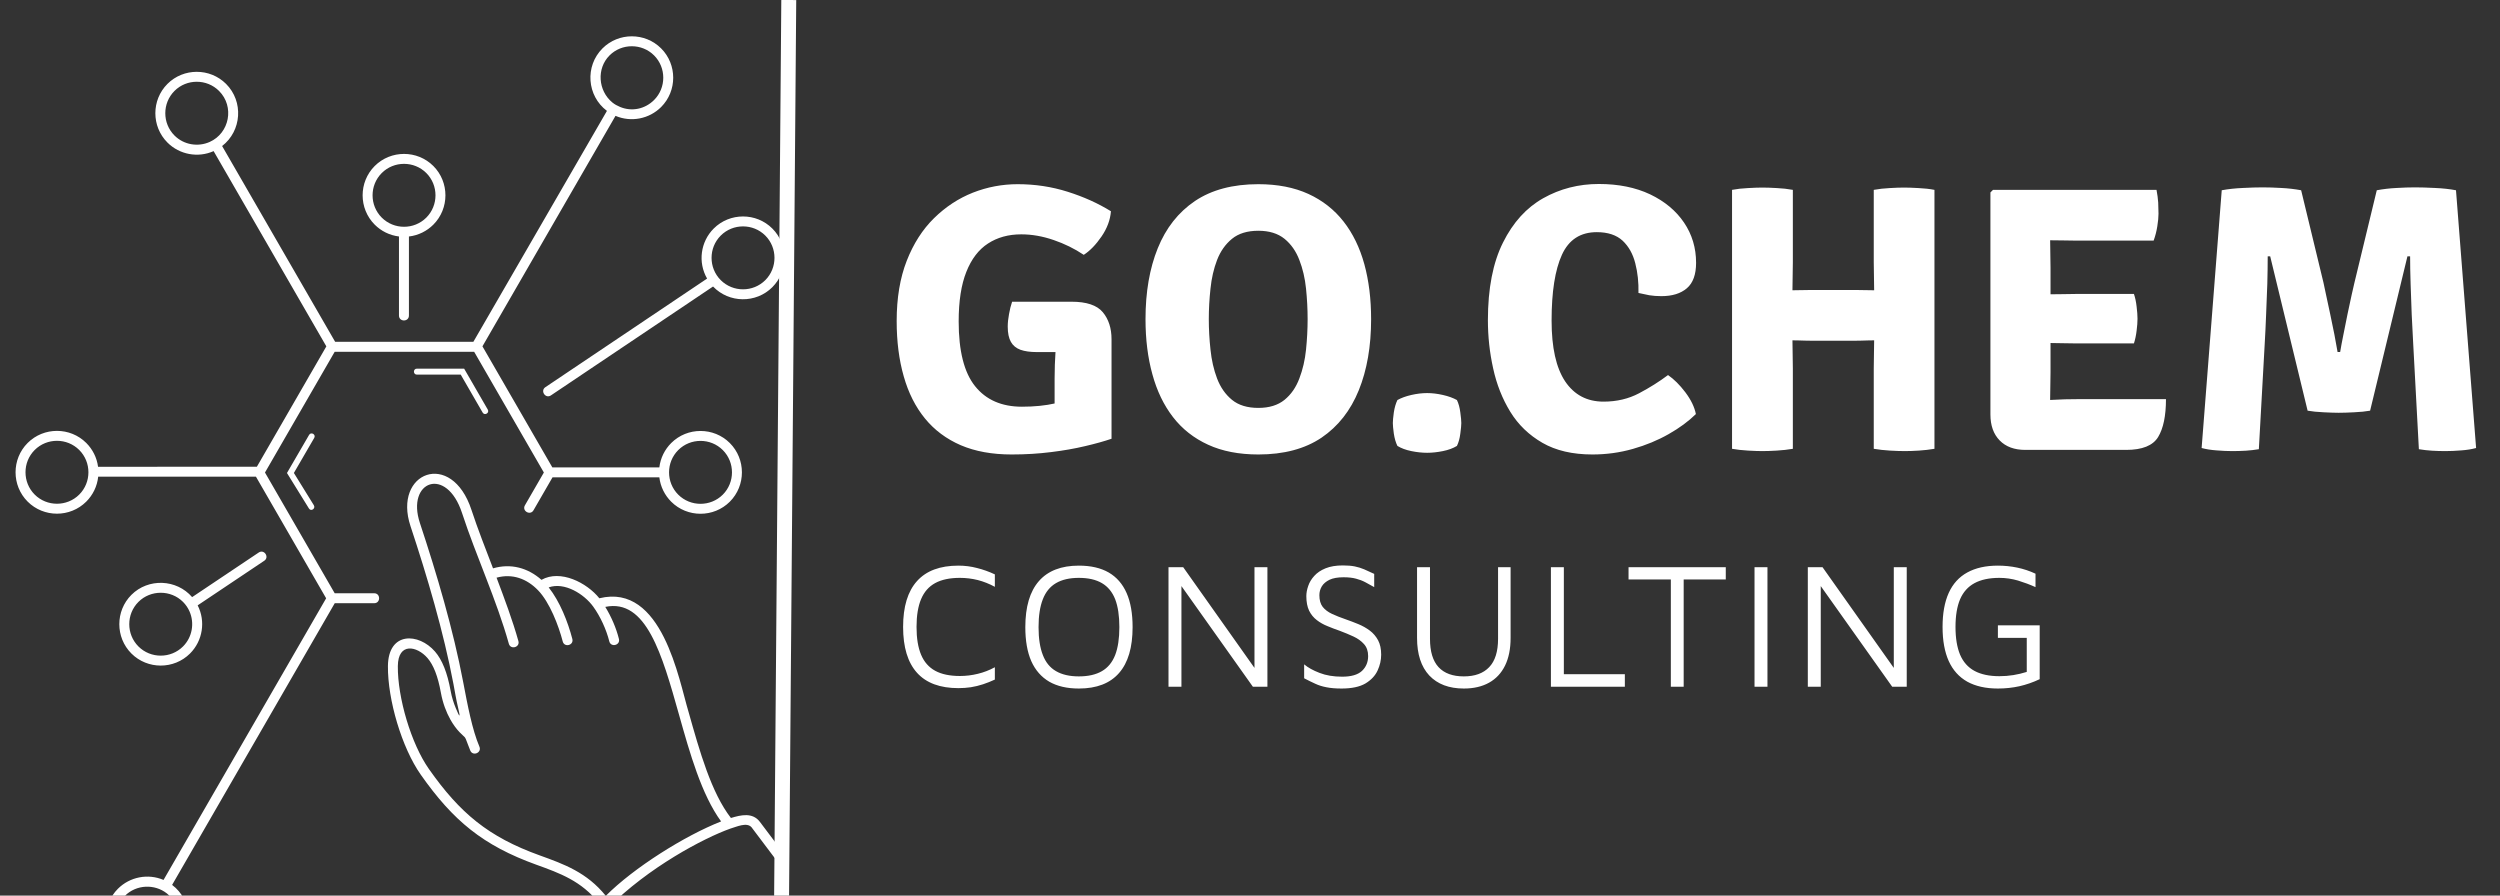 <?xml version="1.0" encoding="utf-8"?>
<svg viewBox="88.054 38.577 251.212 89.997" xmlns="http://www.w3.org/2000/svg">
  <rect x="88.054" y="38.577" width="251.212" height="89.997" fill="#333333" stroke="none"/>
  <g id="SvgjsG2487" featurekey="ZxbabI-0" transform="matrix(0.002, 0, 0, 0.002, 78.247, 38.608)" fill="#ff5722">
    <g xmlns="http://www.w3.org/2000/svg">
      <path class="fil0" d="M35397.32 5555.91c-1006.25,-755.74 -1118.55,-2244.81 -223.31,-3140.01 809.1,-809.1 2137.14,-809.13 2946.23,0 809.13,809.09 809.1,2137.13 0,2946.23 -600.94,600.97 -1513.35,776.3 -2291.99,443.05l-6685.54 11579.72 3511.66 6082.38 5376.32 0c56.86,-475.36 273.75,-901.56 595.32,-1223.11 809.11,-809.11 2137.12,-809.11 2946.23,0 809.13,809.09 809.1,2137.13 0,2946.23 -809.1,809.1 -2137.14,809.13 -2946.23,0 -321.56,-321.56 -538.46,-747.76 -595.32,-1223.12l-5367.51 0 -955.12 1654.33c-162.92,283.52 -594.57,35.49 -431.64,-248.04l951.85 -1648.66 -3502.28 -6066.14 -7006.5 0c-1167.67,2022.46 -2335.18,4043.67 -3502.85,6066.14 1167.67,2022.46 2335.18,4043.67 3502.85,6066.13l1984.1 0c328.84,0 328.84,500 0,500l-1981.59 0 -8171.26 14153.04c1006.25,755.74 1118.55,2244.84 223.31,3140.03 -809.11,809.11 -2137.12,809.11 -2946.23,0 -809.13,-809.09 -809.1,-2137.13 0,-2946.23 600.96,-600.96 1513.32,-776.29 2291.99,-443.07l8169.86 -14150.62c-1175.78,-2036.5 -2350.97,-4072.96 -3526.74,-6109.46l-7925.86 -1.27c-51.2,487.35 -270.4,924.68 -598.68,1252.94 -809.1,809.1 -2137.14,809.13 -2946.23,0 -809.11,-809.11 -809.11,-2137.12 0,-2946.23 809.09,-809.13 2137.13,-809.1 2946.23,0 315.57,315.57 530.34,731.91 591.98,1196.59l7978.97 -2.03c1163.76,-2015.71 2326.94,-4031.38 3490.71,-6047.08l-5664.08 -9810.48c-783.83,349.25 -1711.21,178.03 -2320.04,-430.8 -809.12,-809.07 -809.12,-2137.15 0,-2946.22 809.11,-809.11 2137.12,-809.11 2946.23,0 886.07,886.02 786.85,2358.19 -198.93,3121.4l5679.52 9837.22 6943.35 0c2234.48,-3870.25 4476.92,-7732.94 6711.22,-11602.86zm-14964.17 16278.6c98.53,-170.12 357.51,-20.11 258.98,150l-1023.35 1762.56 1003.49 1622.33c100.84,168.57 -145.79,332.1 -246.64,163.52l-1104.42 -1783.87 1111.94 -1914.54zm6242.92 -13509.71c809.13,809.09 809.1,2137.13 0,2946.23 -322.46,322.47 -750.16,539.69 -1227.13,595.8l0 3971.26c0,328.84 -500,328.84 -500,0l0 -3972.23c-473.74,-57.6 -898.45,-274.18 -1219.1,-594.83 -809.1,-809.1 -809.13,-2137.14 0,-2946.23 809.1,-809.1 2137.14,-809.13 2946.23,0zm-353.52 353.52c-614.88,-614.9 -1624.3,-614.89 -2239.19,0 -614.9,614.88 -614.89,1624.3 0,2239.19 614.89,614.89 1624.31,614.9 2239.19,0 614.89,-614.89 614.9,-1624.31 0,-2239.19zm3088.8 11885.79c97.75,170.12 -161.24,318.93 -258.98,148.82l-1100.75 -1906.56 -2202.93 0c-197.31,0 -197.31,-300 0,-300l2374.62 0 1188.04 2057.74zm14296.48 -9097.12c809.13,809.09 809.1,2137.13 0,2946.23 -822.51,822.51 -2175.19,806.64 -2979.08,-33.62l-8146.62 5471.25c-271.97,182.17 -549.32,-231.89 -277.34,-414.06l8124.55 -5456.43c-469.16,-812.47 -333.03,-1848.11 332.26,-2513.37 809.11,-809.11 2137.12,-809.11 2946.23,0zm-353.52 353.52c-614.89,-614.89 -1624.3,-614.89 -2239.19,0 -614.9,614.88 -614.89,1624.3 0,2239.19 614.88,614.9 1624.3,614.89 2239.19,0 614.89,-614.89 614.9,-1624.31 0,-2239.19zm-28797.72 18164.67l3346.5 -2240.93c271.97,-182.17 549.32,231.89 277.34,414.06l-3345.63 2240.34c408.87,800.21 254.16,1782.29 -383.23,2419.68 -809.1,809.1 -2137.14,809.13 -2946.23,0 -809.11,-809.11 -809.11,-2137.12 0,-2946.23 847.61,-847.65 2267.2,-795.73 3051.25,113.08zm-458.54 240.44c-612.02,-612.02 -1627.23,-611.98 -2239.19,0 -614.89,614.89 -614.89,1624.3 0,2239.19 614.88,614.9 1624.3,614.89 2239.19,0 471.49,-471.49 581.44,-1174.96 329.87,-1754.64 -76.51,-176.29 -186.47,-341.16 -329.87,-484.55zm-2916.71 14765.78c-614.89,614.89 -614.9,1624.31 0,2239.19 614.89,614.89 1624.3,614.89 2239.19,0 664.72,-664.7 602.07,-1775.77 -133.4,-2357.98 -617.74,-488.91 -1540.11,-446.89 -2105.79,118.79zm-2296.47 -22397.71c-614.89,-614.89 -1624.31,-614.9 -2239.19,0 -614.89,614.89 -614.89,1624.3 0,2239.19 614.88,614.9 1624.3,614.89 2239.19,0 614.9,-614.88 614.89,-1624.3 0,-2239.19zm7023.77 -18040.02c-614.89,-614.89 -1624.3,-614.89 -2239.19,0 -614.9,614.87 -614.9,1624.31 0,2239.18 474.89,474.89 1185.1,583.01 1767.14,324.38 999.83,-444.24 1258.13,-1777.51 472.05,-2563.56zm25310.08 18044.02c-614.89,-614.89 -1624.3,-614.89 -2239.19,0 -614.9,614.88 -614.89,1624.3 0,2239.19 614.88,614.9 1624.3,614.89 2239.19,0 614.89,-614.89 614.9,-1624.31 0,-2239.19zm-3452 -19828.27c-614.88,-614.9 -1624.3,-614.89 -2239.19,0 -657.56,657.54 -575.44,1771.08 139.43,2361.81 119.85,99.03 251.45,167.74 389.68,225.93 576.58,242.71 1242.88,118.66 1710.08,-348.55 614.89,-614.89 614.9,-1624.31 0,-2239.19zm5315.54 38507.52l1105.89 1467.63c197.82,262.06 -200.64,562.82 -398.44,300.78l-1130.29 -1500.01c-241.42,-265 -745.89,-21.15 -1072,74.26 -1322.3,474.61 -4099.76,1932.43 -6149.32,3997.36 -312.43,314.78 -431.93,540.92 -327.53,700.62l1089.82 1477.09c197.57,260.44 -198.93,561.2 -396.48,300.78l-1153.47 -1530.44c-278.51,-369.54 102.06,-898.55 349.01,-1198.01 -877.01,-1117.9 -1969.18,-1511.7 -3154.53,-1939.07 -2674.55,-964.32 -4176.19,-2211.41 -5801,-4521.35 -952.49,-1354.12 -1666.2,-3769.06 -1649.94,-5458.2 16.87,-1748.7 1549.7,-1670.91 2365.38,-727.64 357.31,413.19 617.68,1050.6 785.88,1979.54 57.14,315.59 151.55,604.16 258.29,863.86 206.2,501.71 242.89,498.16 113.26,-34.47 -94.61,-388.74 -157.48,-791.25 -231.75,-1183.21 -493.09,-2602.54 -1318.06,-5401.71 -2156.42,-7926.25 -901.73,-2715.22 2064.29,-3872.23 3065,-809.28 303.96,930.28 732.18,2014.8 1080.88,2928.83 889.62,-260.36 1746.3,-29.88 2434.04,577.32 954.24,-536.06 2284.42,146.12 2907.81,926.62 3162.29,-781.52 3996.77,4118.85 4478.89,5699.38 561.26,1993.68 1144.85,4066.4 2132.07,5339.23 501.32,-151.64 1087.68,-292.79 1454.95,194.63zm-7742.02 3717.25c1401.61,-1408 3961.2,-3020.07 5793.03,-3738.69 -985.64,-1353.99 -1562.77,-3403.63 -2118.49,-5377.66 -847.29,-3009.67 -1642.59,-5833.88 -3700.29,-5401.26 300.95,494.05 545.16,1049.16 685.5,1610.35 79.65,318.56 -404.73,439.67 -484.38,121.1 -148.33,-593.19 -450.25,-1252.42 -808.63,-1746.68 -457.17,-630.45 -1439.82,-1248.39 -2236.54,-964.1 561.83,709.13 963.1,1724.68 1188.99,2592.41 82.2,317.31 -400.23,442.26 -482.42,125 -209.02,-802.92 -658.89,-1972.65 -1241.25,-2573.55 -564.42,-582.43 -1288.2,-850.56 -2083.9,-632.24 397.14,1053.25 807.46,2147.3 1097.29,3185.38 87.35,316.02 -393.13,448.79 -480.46,132.82 -612.05,-2192.2 -1646.98,-4411.25 -2349.67,-6561.84 -781.27,-2391.24 -2819.42,-1614.15 -2117.74,498.72 846.75,2549.75 1675.85,5361.51 2174,7990.71 220.89,1165.74 454.87,2400.52 816.06,3246.61 128.46,301.88 -330.54,497.17 -458.98,195.32 -46.78,-109.57 -91.41,-224.67 -134.13,-344.47 -152.73,-428.24 -118.53,-276.15 -411.77,-586.66 -159.14,-168.53 -312.75,-377.28 -449.54,-619.47 -212.67,-376.56 -387.8,-837.97 -481.92,-1357.81 -151.35,-835.86 -373.92,-1395.87 -672.6,-1741.26 -525.39,-607.59 -1478.74,-803.83 -1490.38,405.36 -15.23,1582.06 668.32,3899.39 1560.1,5167.2 1563.4,2222.65 2987.8,3412 5560.76,4339.69 1235.08,445.3 2374.75,856.3 3327.36,2035.02z" style="fill-rule: nonzero; stroke-linecap: square; stroke-width: 0px; fill: rgb(255, 255, 255);"/>
    </g>
  </g>
  <line style="fill-rule: nonzero; paint-order: stroke; stroke-width: 1.5px; fill: rgb(255, 255, 255); stroke: rgb(255, 255, 255);" x1="167.313" y1="38.577" x2="166.593" y2="128.574"/>
  <path d="M 199.686 59.805 C 199.619 60.672 199.306 61.515 198.746 62.335 C 198.179 63.162 197.583 63.778 196.956 64.185 C 196.029 63.565 195.019 63.068 193.926 62.695 C 192.826 62.315 191.743 62.125 190.676 62.125 C 189.389 62.125 188.276 62.432 187.336 63.045 C 186.396 63.652 185.669 64.602 185.156 65.895 C 184.643 67.182 184.386 68.842 184.386 70.875 C 184.386 73.848 184.936 76.018 186.036 77.385 C 187.136 78.758 188.706 79.445 190.746 79.445 C 191.993 79.445 193.113 79.332 194.106 79.105 C 195.093 78.878 195.909 78.675 196.556 78.495 L 199.746 82.665 C 199.006 82.918 198.123 83.165 197.096 83.405 C 196.063 83.652 194.923 83.852 193.676 84.005 C 192.423 84.165 191.099 84.245 189.706 84.245 C 187.746 84.245 186.043 83.935 184.596 83.315 C 183.149 82.688 181.949 81.792 180.996 80.625 C 180.043 79.458 179.333 78.048 178.866 76.395 C 178.393 74.748 178.156 72.895 178.156 70.835 C 178.156 68.522 178.493 66.505 179.166 64.785 C 179.839 63.065 180.753 61.638 181.906 60.505 C 183.066 59.365 184.369 58.508 185.816 57.935 C 187.263 57.368 188.763 57.085 190.316 57.085 C 192.063 57.085 193.736 57.338 195.336 57.845 C 196.943 58.352 198.393 59.005 199.686 59.805 Z M 194.026 82.745 L 194.026 76.605 C 194.026 75.705 194.059 74.752 194.126 73.745 C 194.186 72.732 194.336 71.798 194.576 70.945 L 199.746 72.665 L 199.746 82.665 L 194.026 82.745 Z M 189.756 68.895 L 195.726 68.895 C 197.233 68.895 198.279 69.245 198.866 69.945 C 199.453 70.652 199.746 71.558 199.746 72.665 L 199.746 73.955 L 192.236 73.955 C 191.576 73.955 191.029 73.878 190.596 73.725 C 190.163 73.565 189.843 73.302 189.636 72.935 C 189.423 72.562 189.316 72.052 189.316 71.405 C 189.316 71.012 189.359 70.588 189.446 70.135 C 189.526 69.675 189.629 69.262 189.756 68.895 ZM 209.52 70.645 C 209.52 71.645 209.576 72.668 209.69 73.715 C 209.796 74.755 210.016 75.718 210.35 76.605 C 210.69 77.498 211.19 78.215 211.85 78.755 C 212.51 79.295 213.393 79.565 214.5 79.565 C 215.586 79.565 216.463 79.295 217.13 78.755 C 217.79 78.215 218.286 77.498 218.62 76.605 C 218.96 75.718 219.183 74.755 219.29 73.715 C 219.396 72.668 219.45 71.645 219.45 70.645 C 219.45 69.638 219.396 68.615 219.29 67.575 C 219.183 66.535 218.96 65.578 218.62 64.705 C 218.286 63.825 217.79 63.115 217.13 62.575 C 216.463 62.035 215.586 61.765 214.5 61.765 C 213.393 61.765 212.51 62.035 211.85 62.575 C 211.19 63.115 210.69 63.825 210.35 64.705 C 210.016 65.578 209.796 66.535 209.69 67.575 C 209.576 68.615 209.52 69.638 209.52 70.645 Z M 203.16 70.645 C 203.16 67.925 203.57 65.552 204.39 63.525 C 205.21 61.492 206.456 59.908 208.13 58.775 C 209.81 57.648 211.933 57.085 214.5 57.085 C 216.426 57.085 218.103 57.412 219.53 58.065 C 220.95 58.718 222.126 59.642 223.06 60.835 C 223.993 62.028 224.69 63.458 225.15 65.125 C 225.603 66.785 225.83 68.625 225.83 70.645 C 225.83 73.378 225.416 75.762 224.59 77.795 C 223.763 79.835 222.516 81.422 220.85 82.555 C 219.176 83.682 217.06 84.245 214.5 84.245 C 212.553 84.245 210.87 83.918 209.45 83.265 C 208.023 82.612 206.846 81.685 205.92 80.485 C 204.993 79.285 204.303 77.852 203.85 76.185 C 203.39 74.525 203.16 72.678 203.16 70.645 ZM 228.013 81.085 C 228.013 80.858 228.046 80.502 228.113 80.015 C 228.186 79.535 228.306 79.122 228.473 78.775 C 228.853 78.562 229.32 78.392 229.873 78.265 C 230.426 78.138 230.956 78.075 231.463 78.075 C 231.956 78.075 232.483 78.138 233.043 78.265 C 233.603 78.392 234.073 78.562 234.453 78.775 C 234.62 79.122 234.733 79.535 234.793 80.015 C 234.86 80.502 234.893 80.858 234.893 81.085 C 234.893 81.312 234.86 81.668 234.793 82.155 C 234.733 82.635 234.62 83.045 234.453 83.385 C 234.073 83.618 233.603 83.792 233.043 83.905 C 232.483 84.018 231.956 84.075 231.463 84.075 C 230.956 84.075 230.426 84.018 229.873 83.905 C 229.32 83.792 228.853 83.618 228.473 83.385 C 228.306 83.045 228.186 82.635 228.113 82.155 C 228.046 81.668 228.013 81.312 228.013 81.085 ZM 252.695 68.015 C 252.721 66.962 252.615 65.968 252.375 65.035 C 252.141 64.102 251.718 63.345 251.105 62.765 C 250.485 62.192 249.618 61.905 248.505 61.905 C 246.865 61.905 245.698 62.662 245.005 64.175 C 244.311 65.695 243.965 67.902 243.965 70.795 C 243.965 73.502 244.418 75.535 245.325 76.895 C 246.238 78.255 247.525 78.935 249.185 78.935 C 250.505 78.935 251.695 78.655 252.755 78.095 C 253.815 77.535 254.785 76.925 255.665 76.265 C 256.258 76.672 256.838 77.248 257.405 77.995 C 257.971 78.748 258.325 79.478 258.465 80.185 C 257.725 80.912 256.815 81.582 255.735 82.195 C 254.648 82.815 253.448 83.312 252.135 83.685 C 250.828 84.058 249.471 84.245 248.065 84.245 C 246.071 84.245 244.398 83.855 243.045 83.075 C 241.691 82.295 240.615 81.255 239.815 79.955 C 239.015 78.648 238.441 77.198 238.095 75.605 C 237.741 74.012 237.565 72.395 237.565 70.755 C 237.565 67.568 238.071 64.965 239.085 62.945 C 240.091 60.925 241.438 59.442 243.125 58.495 C 244.818 57.542 246.681 57.065 248.715 57.065 C 250.681 57.065 252.398 57.412 253.865 58.105 C 255.331 58.805 256.468 59.752 257.275 60.945 C 258.081 62.138 258.485 63.485 258.485 64.985 C 258.485 66.165 258.175 67.018 257.555 67.545 C 256.941 68.072 256.088 68.335 254.995 68.335 C 254.555 68.335 254.151 68.305 253.785 68.245 C 253.425 68.178 253.061 68.102 252.695 68.015 ZM 274.478 72.815 L 270.078 72.815 C 269.884 72.815 269.678 72.812 269.458 72.805 C 269.238 72.798 269.011 72.792 268.778 72.785 C 268.551 72.778 268.348 72.775 268.168 72.775 C 267.574 72.775 266.961 72.782 266.328 72.795 C 265.701 72.808 265.091 72.815 264.498 72.815 L 264.498 67.715 C 265.091 67.715 265.701 67.722 266.328 67.735 C 266.961 67.742 267.574 67.745 268.168 67.745 C 268.348 67.745 268.551 67.742 268.778 67.735 C 269.011 67.735 269.238 67.732 269.458 67.725 C 269.678 67.718 269.884 67.715 270.078 67.715 L 274.478 67.715 C 274.651 67.715 274.854 67.718 275.088 67.725 C 275.314 67.732 275.538 67.735 275.758 67.735 C 275.984 67.742 276.191 67.745 276.378 67.745 C 276.978 67.745 277.588 67.742 278.208 67.735 C 278.834 67.722 279.444 67.715 280.038 67.715 L 280.038 72.815 C 279.444 72.815 278.834 72.808 278.208 72.795 C 277.588 72.782 276.978 72.775 276.378 72.775 C 276.191 72.775 275.984 72.778 275.758 72.785 C 275.538 72.792 275.314 72.798 275.088 72.805 C 274.854 72.812 274.651 72.815 274.478 72.815 Z M 268.208 75.595 L 268.208 83.675 C 267.701 83.762 267.164 83.822 266.598 83.855 C 266.031 83.888 265.544 83.905 265.138 83.905 C 264.771 83.905 264.294 83.888 263.708 83.855 C 263.128 83.822 262.591 83.762 262.098 83.675 L 262.098 57.655 C 262.591 57.562 263.128 57.502 263.708 57.475 C 264.294 57.442 264.771 57.425 265.138 57.425 C 265.544 57.425 266.031 57.442 266.598 57.475 C 267.164 57.502 267.701 57.562 268.208 57.655 L 268.208 64.925 C 268.208 65.458 268.201 65.932 268.188 66.345 C 268.174 66.758 268.168 67.225 268.168 67.745 L 268.168 72.775 C 268.168 73.288 268.174 73.752 268.188 74.165 C 268.201 74.585 268.208 75.062 268.208 75.595 Z M 276.338 83.675 L 276.338 75.595 C 276.338 75.062 276.344 74.585 276.358 74.165 C 276.371 73.752 276.378 73.288 276.378 72.775 L 276.378 67.745 C 276.378 67.225 276.371 66.758 276.358 66.345 C 276.344 65.932 276.338 65.458 276.338 64.925 L 276.338 57.655 C 276.851 57.562 277.388 57.502 277.948 57.475 C 278.501 57.442 278.981 57.425 279.388 57.425 C 279.761 57.425 280.241 57.442 280.828 57.475 C 281.421 57.502 281.958 57.562 282.438 57.655 L 282.438 83.675 C 281.918 83.762 281.398 83.822 280.878 83.855 C 280.358 83.888 279.888 83.905 279.468 83.905 C 279.034 83.905 278.534 83.888 277.968 83.855 C 277.408 83.822 276.864 83.762 276.338 83.675 ZM 288.061 80.225 L 288.061 57.915 L 288.321 57.655 L 294.061 57.655 L 294.061 62.665 C 294.061 63.198 294.068 63.675 294.081 64.095 C 294.095 64.515 294.101 64.985 294.101 65.505 L 294.101 75.975 C 294.101 76.475 294.095 76.932 294.081 77.345 C 294.068 77.758 294.061 78.218 294.061 78.725 L 294.061 83.785 L 291.561 83.785 C 290.468 83.785 289.611 83.468 288.991 82.835 C 288.371 82.202 288.061 81.332 288.061 80.225 Z M 296.671 68.115 L 302.481 68.115 C 302.608 68.482 302.698 68.905 302.751 69.385 C 302.811 69.872 302.841 70.278 302.841 70.605 C 302.841 70.952 302.811 71.352 302.751 71.805 C 302.698 72.265 302.608 72.692 302.481 73.085 L 296.671 73.085 C 296.351 73.085 295.901 73.078 295.321 73.065 C 294.735 73.052 294.135 73.042 293.521 73.035 C 292.901 73.028 292.388 73.018 291.981 73.005 L 291.981 68.185 C 292.388 68.172 292.901 68.162 293.521 68.155 C 294.135 68.148 294.735 68.142 295.321 68.135 C 295.901 68.122 296.351 68.115 296.671 68.115 Z M 291.981 57.655 L 304.751 57.655 C 304.838 58.108 304.895 58.535 304.921 58.935 C 304.941 59.335 304.951 59.708 304.951 60.055 C 304.951 60.395 304.911 60.815 304.831 61.315 C 304.751 61.822 304.628 62.302 304.461 62.755 L 296.671 62.755 C 296.351 62.755 295.901 62.748 295.321 62.735 C 294.735 62.722 294.135 62.715 293.521 62.715 C 292.901 62.708 292.388 62.698 291.981 62.685 L 291.981 57.655 Z M 296.881 78.685 L 305.701 78.685 C 305.701 80.358 305.438 81.628 304.911 82.495 C 304.385 83.355 303.315 83.785 301.701 83.785 L 291.981 83.785 L 291.981 78.875 C 292.808 78.835 293.595 78.795 294.341 78.755 C 295.095 78.708 295.941 78.685 296.881 78.685 ZM 309.284 83.595 L 311.304 57.695 C 311.951 57.575 312.658 57.498 313.424 57.465 C 314.191 57.425 314.854 57.405 315.414 57.405 C 315.974 57.405 316.598 57.425 317.284 57.465 C 317.971 57.498 318.638 57.575 319.284 57.695 L 321.534 67.005 C 321.581 67.232 321.664 67.625 321.784 68.185 C 321.904 68.745 322.041 69.382 322.194 70.095 C 322.348 70.802 322.491 71.498 322.624 72.185 C 322.758 72.872 322.864 73.458 322.944 73.945 L 323.204 73.945 C 323.284 73.458 323.394 72.872 323.534 72.185 C 323.674 71.498 323.814 70.802 323.954 70.095 C 324.101 69.382 324.238 68.745 324.364 68.185 C 324.491 67.625 324.581 67.232 324.634 67.005 L 326.884 57.695 C 327.531 57.575 328.194 57.498 328.874 57.465 C 329.554 57.425 330.174 57.405 330.734 57.405 C 331.288 57.405 331.954 57.425 332.734 57.465 C 333.508 57.498 334.211 57.575 334.844 57.695 L 336.864 83.595 C 336.431 83.715 335.934 83.795 335.374 83.835 C 334.808 83.882 334.274 83.905 333.774 83.905 C 333.321 83.905 332.874 83.892 332.434 83.865 C 331.994 83.838 331.554 83.788 331.114 83.715 L 330.544 73.105 C 330.491 72.198 330.441 71.225 330.394 70.185 C 330.354 69.145 330.318 68.118 330.284 67.105 C 330.251 66.085 330.234 65.162 330.234 64.335 L 329.964 64.335 L 326.214 79.845 C 325.761 79.925 325.228 79.978 324.614 80.005 C 324.008 80.038 323.488 80.055 323.054 80.055 C 322.674 80.055 322.171 80.038 321.544 80.005 C 320.924 79.978 320.388 79.925 319.934 79.845 L 316.174 64.335 L 315.924 64.335 C 315.924 65.162 315.911 66.085 315.884 67.105 C 315.851 68.118 315.811 69.145 315.764 70.185 C 315.724 71.225 315.678 72.198 315.624 73.105 L 315.034 83.715 C 314.601 83.788 314.164 83.838 313.724 83.865 C 313.278 83.892 312.824 83.905 312.364 83.905 C 311.884 83.905 311.361 83.882 310.794 83.835 C 310.228 83.795 309.724 83.715 309.284 83.595 Z" transform="matrix(1, 0, 0, 1, 0, 0)" style="fill: rgb(255, 255, 255); white-space: pre;"/>
  <path d="M 184.362 107.724 C 182.515 107.724 181.129 107.211 180.202 106.184 C 179.269 105.151 178.802 103.614 178.802 101.574 C 178.802 99.534 179.269 97.997 180.202 96.964 C 181.129 95.931 182.515 95.414 184.362 95.414 C 185.002 95.414 185.625 95.494 186.232 95.654 C 186.845 95.807 187.442 96.021 188.022 96.294 L 188.022 97.544 C 187.469 97.244 186.899 97.017 186.312 96.864 C 185.719 96.717 185.119 96.644 184.512 96.644 C 183.499 96.644 182.672 96.817 182.032 97.164 C 181.392 97.511 180.919 98.047 180.612 98.774 C 180.305 99.501 180.152 100.434 180.152 101.574 C 180.152 102.714 180.305 103.647 180.612 104.374 C 180.919 105.101 181.392 105.637 182.032 105.984 C 182.672 106.331 183.499 106.504 184.512 106.504 C 185.119 106.504 185.719 106.431 186.312 106.284 C 186.899 106.144 187.469 105.924 188.022 105.624 L 188.022 106.864 C 187.635 107.044 187.242 107.201 186.842 107.334 C 186.435 107.467 186.025 107.567 185.612 107.634 C 185.199 107.694 184.782 107.724 184.362 107.724 ZM 196.463 107.764 C 195.277 107.764 194.283 107.534 193.483 107.074 C 192.69 106.607 192.09 105.921 191.683 105.014 C 191.283 104.101 191.083 102.961 191.083 101.594 C 191.083 99.554 191.537 98.014 192.443 96.974 C 193.35 95.934 194.69 95.414 196.463 95.414 C 197.663 95.414 198.663 95.644 199.463 96.104 C 200.263 96.571 200.863 97.261 201.263 98.174 C 201.663 99.081 201.863 100.221 201.863 101.594 C 201.863 103.634 201.41 105.171 200.503 106.204 C 199.597 107.244 198.25 107.764 196.463 107.764 Z M 196.463 106.544 C 197.41 106.544 198.183 106.367 198.783 106.014 C 199.383 105.667 199.827 105.127 200.113 104.394 C 200.393 103.667 200.533 102.734 200.533 101.594 C 200.533 100.454 200.393 99.521 200.113 98.794 C 199.827 98.067 199.383 97.527 198.783 97.174 C 198.183 96.821 197.41 96.644 196.463 96.644 C 195.53 96.644 194.763 96.821 194.163 97.174 C 193.563 97.527 193.123 98.067 192.843 98.794 C 192.557 99.521 192.413 100.454 192.413 101.594 C 192.413 102.734 192.557 103.667 192.843 104.394 C 193.123 105.127 193.563 105.667 194.163 106.014 C 194.763 106.367 195.53 106.544 196.463 106.544 ZM 206.77 107.584 L 205.47 107.584 L 205.47 95.574 L 206.95 95.574 L 214.43 106.144 L 214.11 106.644 L 214.11 95.574 L 215.41 95.574 L 215.41 107.584 L 213.95 107.584 L 206.17 96.624 L 206.77 96.064 L 206.77 107.584 ZM 222.861 107.764 C 222.261 107.764 221.751 107.721 221.331 107.634 C 220.911 107.554 220.534 107.434 220.201 107.274 C 219.861 107.121 219.494 106.941 219.101 106.734 L 219.101 105.334 C 219.487 105.661 220.004 105.947 220.651 106.194 C 221.297 106.447 222.054 106.574 222.921 106.574 C 223.827 106.574 224.491 106.381 224.911 105.994 C 225.324 105.601 225.531 105.104 225.531 104.504 C 225.531 104.004 225.391 103.601 225.111 103.294 C 224.837 102.987 224.484 102.734 224.051 102.534 C 223.617 102.334 223.161 102.144 222.681 101.964 C 222.274 101.824 221.871 101.671 221.471 101.504 C 221.064 101.344 220.701 101.141 220.381 100.894 C 220.054 100.647 219.794 100.331 219.601 99.944 C 219.414 99.551 219.321 99.061 219.321 98.474 C 219.321 98.154 219.384 97.814 219.511 97.454 C 219.631 97.094 219.834 96.757 220.121 96.444 C 220.401 96.131 220.777 95.877 221.251 95.684 C 221.724 95.491 222.304 95.394 222.991 95.394 C 223.457 95.394 223.857 95.427 224.191 95.494 C 224.517 95.561 224.831 95.657 225.131 95.784 C 225.431 95.911 225.767 96.064 226.141 96.244 L 226.141 97.574 C 225.827 97.394 225.531 97.231 225.251 97.084 C 224.964 96.931 224.651 96.811 224.311 96.724 C 223.971 96.631 223.554 96.584 223.061 96.584 C 222.474 96.584 222.004 96.667 221.651 96.834 C 221.297 97.007 221.037 97.231 220.871 97.504 C 220.711 97.777 220.631 98.071 220.631 98.384 C 220.631 98.877 220.741 99.267 220.961 99.554 C 221.187 99.841 221.501 100.077 221.901 100.264 C 222.301 100.451 222.764 100.634 223.291 100.814 C 223.711 100.961 224.131 101.121 224.551 101.294 C 224.971 101.467 225.354 101.684 225.701 101.944 C 226.041 102.197 226.317 102.521 226.531 102.914 C 226.737 103.301 226.841 103.784 226.841 104.364 C 226.841 104.904 226.721 105.434 226.481 105.954 C 226.241 106.474 225.834 106.907 225.261 107.254 C 224.681 107.594 223.881 107.764 222.861 107.764 ZM 235.146 107.764 C 233.66 107.764 232.503 107.327 231.676 106.454 C 230.856 105.574 230.446 104.317 230.446 102.684 L 230.446 95.574 L 231.746 95.574 L 231.746 102.764 C 231.746 104.044 232.033 104.994 232.606 105.614 C 233.18 106.234 234.026 106.544 235.146 106.544 C 236.26 106.544 237.11 106.234 237.696 105.614 C 238.29 104.994 238.586 104.044 238.586 102.764 L 238.586 95.574 L 239.846 95.574 L 239.846 102.684 C 239.846 103.777 239.66 104.704 239.286 105.464 C 238.913 106.217 238.38 106.787 237.686 107.174 C 236.986 107.567 236.14 107.764 235.146 107.764 ZM 251.327 107.584 L 243.897 107.584 L 243.897 95.574 L 245.197 95.574 L 245.197 106.324 L 251.327 106.324 L 251.327 107.584 ZM 257.238 107.584 L 255.948 107.584 L 255.948 96.804 L 251.698 96.804 L 251.698 95.574 L 261.468 95.574 L 261.468 96.804 L 257.238 96.804 L 257.238 107.584 ZM 265.657 107.584 L 264.357 107.584 L 264.357 95.574 L 265.657 95.574 L 265.657 107.584 ZM 271.012 107.584 L 269.712 107.584 L 269.712 95.574 L 271.192 95.574 L 278.672 106.144 L 278.352 106.644 L 278.352 95.574 L 279.652 95.574 L 279.652 107.584 L 278.192 107.584 L 270.412 96.624 L 271.012 96.064 L 271.012 107.584 ZM 288.812 107.764 C 287.592 107.764 286.566 107.534 285.732 107.074 C 284.906 106.607 284.286 105.917 283.872 105.004 C 283.459 104.084 283.252 102.941 283.252 101.574 C 283.252 100.207 283.459 99.067 283.872 98.154 C 284.286 97.241 284.906 96.557 285.732 96.104 C 286.566 95.644 287.592 95.414 288.812 95.414 C 289.472 95.414 290.122 95.481 290.762 95.614 C 291.396 95.747 292.006 95.951 292.592 96.224 L 292.592 97.574 C 292.032 97.321 291.446 97.101 290.832 96.914 C 290.219 96.734 289.596 96.644 288.962 96.644 C 287.949 96.644 287.116 96.821 286.462 97.174 C 285.809 97.527 285.326 98.067 285.012 98.794 C 284.706 99.521 284.552 100.447 284.552 101.574 C 284.552 102.701 284.706 103.631 285.012 104.364 C 285.326 105.097 285.809 105.641 286.462 105.994 C 287.116 106.347 287.949 106.524 288.962 106.524 C 289.442 106.524 289.909 106.487 290.362 106.414 C 290.816 106.341 291.266 106.234 291.712 106.094 L 291.712 102.674 L 288.812 102.674 L 288.812 101.414 L 293.012 101.414 L 293.012 106.824 C 292.352 107.137 291.672 107.374 290.972 107.534 C 290.279 107.687 289.559 107.764 288.812 107.764 Z" transform="matrix(1, 0, 0, 1, 0, 0)" style="fill: rgb(255, 255, 255); white-space: pre;"/>
</svg>